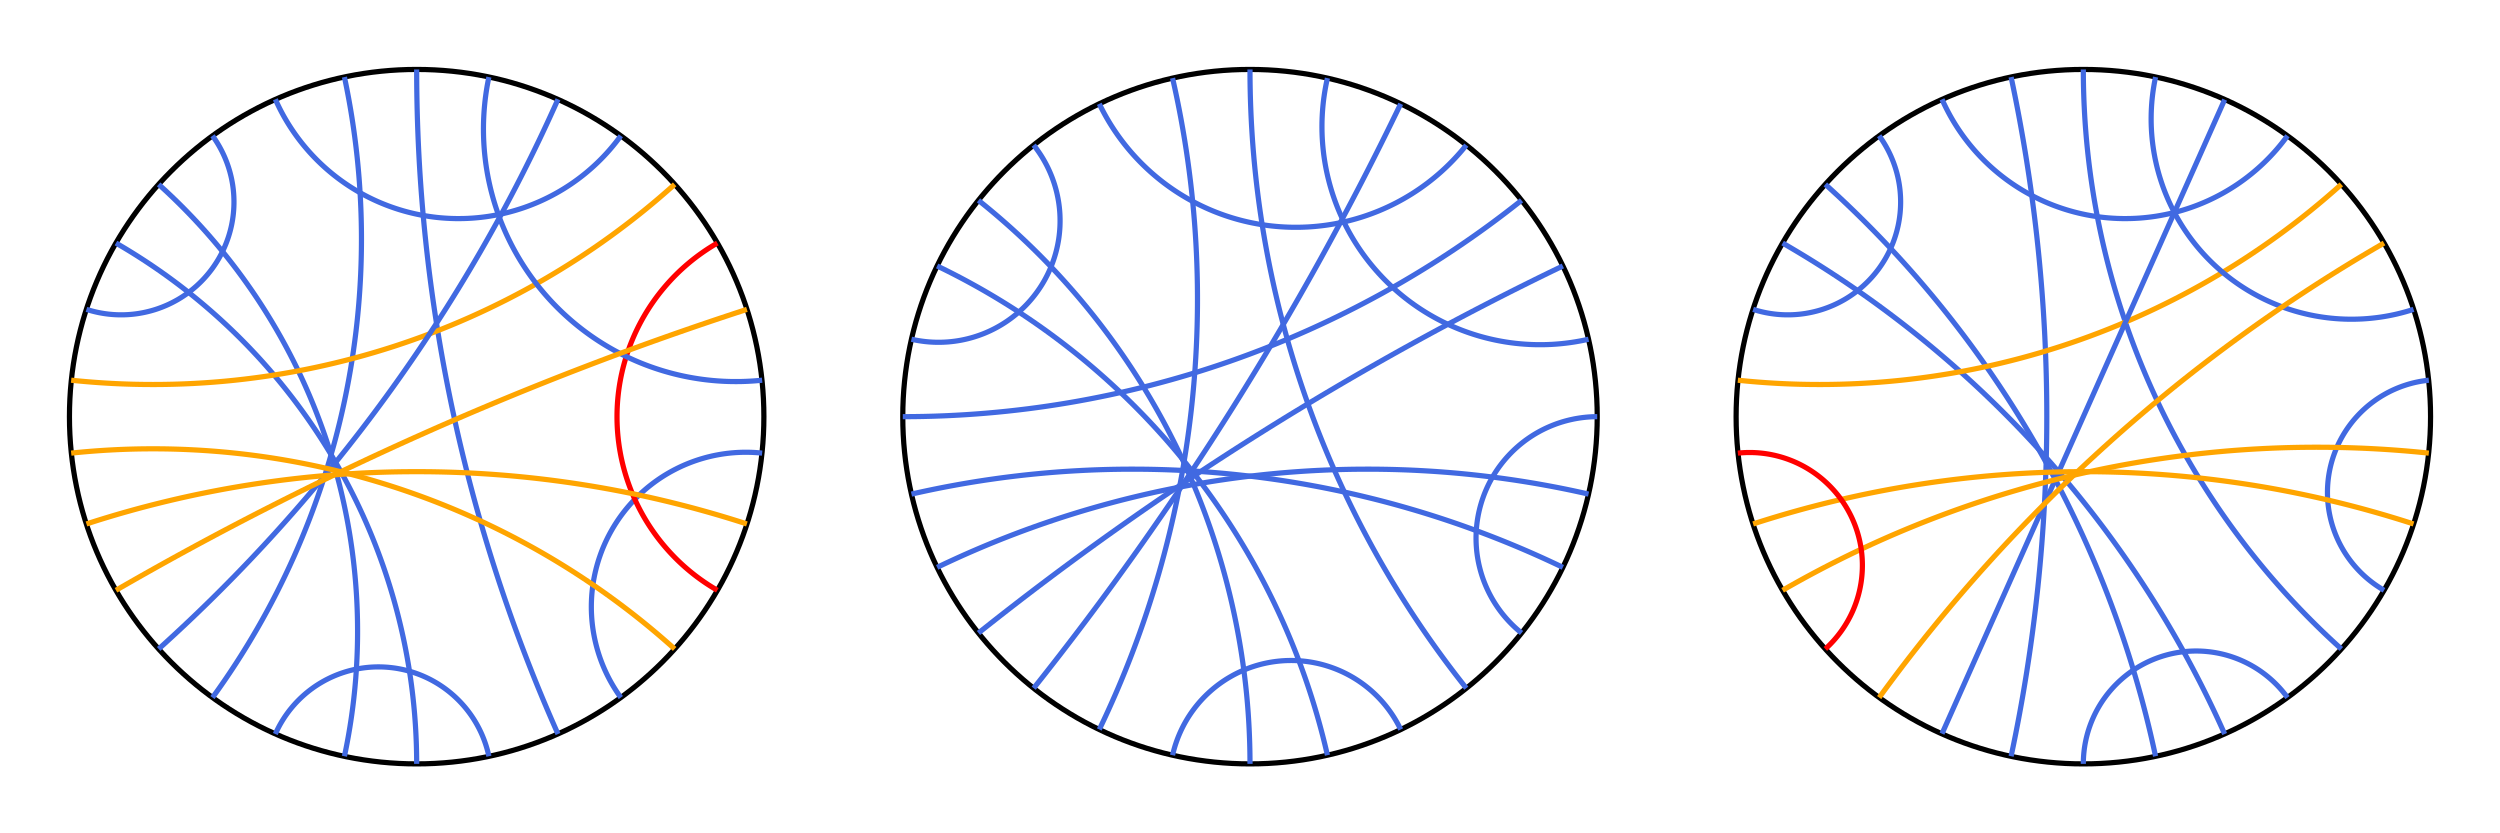 <?xml version="1.0" encoding="utf-8" ?>
<svg baseProfile="tiny" height="500px" version="1.2" width="1500px" xmlns="http://www.w3.org/2000/svg" xmlns:ev="http://www.w3.org/2001/xml-events" xmlns:xlink="http://www.w3.org/1999/xlink"><defs /><g transform="translate(250, 250) scale(208.333, -208.333)"><circle cx="0" cy="0" fill="none" r="1" stroke="black" stroke-width="0.015" /><path d="M 6.123233995736766e-17 1.0 A 4.705 4.705 0 0 1 0.407 -0.914" fill="none" stroke="royalblue" stroke-width="0.015" /><path d="M -0.407 0.914 A 0.577 0.577 0 0 1 0.588 0.809" fill="none" stroke="royalblue" stroke-width="0.015" /><path d="M -0.588 0.809 A 0.325 0.325 0 0 0 -0.951 0.309" fill="none" stroke="royalblue" stroke-width="0.015" /><path d="M -0.743 0.669 A 1.732 1.732 0 0 0 -0.208 -0.978" fill="none" stroke="royalblue" stroke-width="0.015" /><path d="M -0.866 0.5 A 1.732 1.732 0 0 0 -1.8369701987210297e-16 -1.0" fill="none" stroke="royalblue" stroke-width="0.015" /><path d="M -0.407 -0.914 A 0.325 0.325 0 0 0 0.208 -0.978" fill="none" stroke="royalblue" stroke-width="0.015" /><path d="M 0.588 -0.809 A 0.445 0.445 0 0 0 0.995 -0.105" fill="none" stroke="royalblue" stroke-width="0.015" /><path d="M 0.866 -0.5 A 0.577 0.577 0 0 0 0.866 0.5" fill="none" stroke="red" stroke-width="0.015" /><path d="M -0.208 0.978 A 2.246 2.246 0 0 0 -0.588 -0.809" fill="none" stroke="royalblue" stroke-width="0.015" /><path d="M -0.995 0.105 A 2.246 2.246 0 0 1 0.743 0.669" fill="none" stroke="orange" stroke-width="0.015" /><path d="M -0.743 -0.669 A 4.705 4.705 0 0 1 0.407 0.914" fill="none" stroke="royalblue" stroke-width="0.015" /><path d="M 0.995 0.105 A 0.727 0.727 0 0 0 0.208 0.978" fill="none" stroke="royalblue" stroke-width="0.015" /><path d="M -0.866 -0.5 A 9.514 9.514 0 0 0 0.951 0.309" fill="none" stroke="orange" stroke-width="0.015" /><path d="M -0.995 -0.105 A 2.246 2.246 0 0 0 0.743 -0.669" fill="none" stroke="orange" stroke-width="0.015" /><path d="M -0.951 -0.309 A 3.078 3.078 0 0 0 0.951 -0.309" fill="none" stroke="orange" stroke-width="0.015" /></g><g transform="translate(750, 250) scale(208.333, -208.333)"><circle cx="0" cy="0" fill="none" r="1" stroke="black" stroke-width="0.015" /><path d="M 6.123233995736766e-17 1.0 A 2.858 2.858 0 0 1 0.623 -0.782" fill="none" stroke="royalblue" stroke-width="0.015" /><path d="M -0.434 0.901 A 0.628 0.628 0 0 1 0.623 0.782" fill="none" stroke="royalblue" stroke-width="0.015" /><path d="M -0.623 0.782 A 0.35 0.35 0 0 0 -0.975 0.223" fill="none" stroke="royalblue" stroke-width="0.015" /><path d="M -0.782 0.623 A 2.077 2.077 0 0 0 -1.8369701987210297e-16 -1.0" fill="none" stroke="royalblue" stroke-width="0.015" /><path d="M -0.901 0.434 A 2.077 2.077 0 0 0 0.223 -0.975" fill="none" stroke="royalblue" stroke-width="0.015" /><path d="M -0.223 -0.975 A 0.35 0.35 0 0 0 0.434 -0.901" fill="none" stroke="royalblue" stroke-width="0.015" /><path d="M 0.782 -0.623 A 0.35 0.35 0 0 0 1.0 -2.4492935982947064e-16" fill="none" stroke="royalblue" stroke-width="0.015" /><path d="M -0.223 0.975 A 2.858 2.858 0 0 0 -0.434 -0.901" fill="none" stroke="royalblue" stroke-width="0.015" /><path d="M -1.0 1.2246467991473532e-16 A 2.858 2.858 0 0 1 0.782 0.623" fill="none" stroke="royalblue" stroke-width="0.015" /><path d="M -0.623 -0.782 A 8.875 8.875 0 0 1 0.434 0.901" fill="none" stroke="royalblue" stroke-width="0.015" /><path d="M 0.975 0.223 A 0.628 0.628 0 0 0 0.223 0.975" fill="none" stroke="royalblue" stroke-width="0.015" /><path d="M -0.782 -0.623 A 8.875 8.875 0 0 0 0.901 0.434" fill="none" stroke="royalblue" stroke-width="0.015" /><path d="M -0.975 -0.223 A 2.858 2.858 0 0 0 0.901 -0.434" fill="none" stroke="royalblue" stroke-width="0.015" /><path d="M -0.901 -0.434 A 2.858 2.858 0 0 0 0.975 -0.223" fill="none" stroke="royalblue" stroke-width="0.015" /></g><g transform="translate(1250, 250) scale(208.333, -208.333)"><circle cx="0" cy="0" fill="none" r="1" stroke="black" stroke-width="0.015" /><path d="M 6.123233995736766e-17 1.0 A 2.246 2.246 0 0 1 0.743 -0.669" fill="none" stroke="royalblue" stroke-width="0.015" /><path d="M -0.407 0.914 A 0.577 0.577 0 0 1 0.588 0.809" fill="none" stroke="royalblue" stroke-width="0.015" /><path d="M -0.588 0.809 A 0.325 0.325 0 0 0 -0.951 0.309" fill="none" stroke="royalblue" stroke-width="0.015" /><path d="M -0.743 0.669 A 3.078 3.078 0 0 0 0.208 -0.978" fill="none" stroke="royalblue" stroke-width="0.015" /><path d="M -0.866 0.5 A 3.078 3.078 0 0 0 0.407 -0.914" fill="none" stroke="royalblue" stroke-width="0.015" /><path d="M -1.8369701987210297e-16 -1.0 A 0.325 0.325 0 0 0 0.588 -0.809" fill="none" stroke="royalblue" stroke-width="0.015" /><path d="M 0.866 -0.5 A 0.325 0.325 0 0 0 0.995 0.105" fill="none" stroke="royalblue" stroke-width="0.015" /><path d="M -0.208 0.978 A 4.705 4.705 0 0 0 -0.208 -0.978" fill="none" stroke="royalblue" stroke-width="0.015" /><path d="M -0.995 0.105 A 2.246 2.246 0 0 1 0.743 0.669" fill="none" stroke="orange" stroke-width="0.015" /><line stroke="royalblue" stroke-width="0.015" x1="-0.407" x2="0.407" y1="-0.913" y2="0.913" /><path d="M 0.951 0.309 A 0.577 0.577 0 0 0 0.208 0.978" fill="none" stroke="royalblue" stroke-width="0.015" /><path d="M -0.588 -0.809 A 4.705 4.705 0 0 0 0.866 0.5" fill="none" stroke="orange" stroke-width="0.015" /><path d="M -0.951 -0.309 A 3.078 3.078 0 0 0 0.951 -0.309" fill="none" stroke="orange" stroke-width="0.015" /><path d="M -0.866 -0.5 A 3.078 3.078 0 0 0 0.995 -0.105" fill="none" stroke="orange" stroke-width="0.015" /><path d="M -0.995 -0.105 A 0.325 0.325 0 0 0 -0.743 -0.669" fill="none" stroke="red" stroke-width="0.015" /></g></svg>